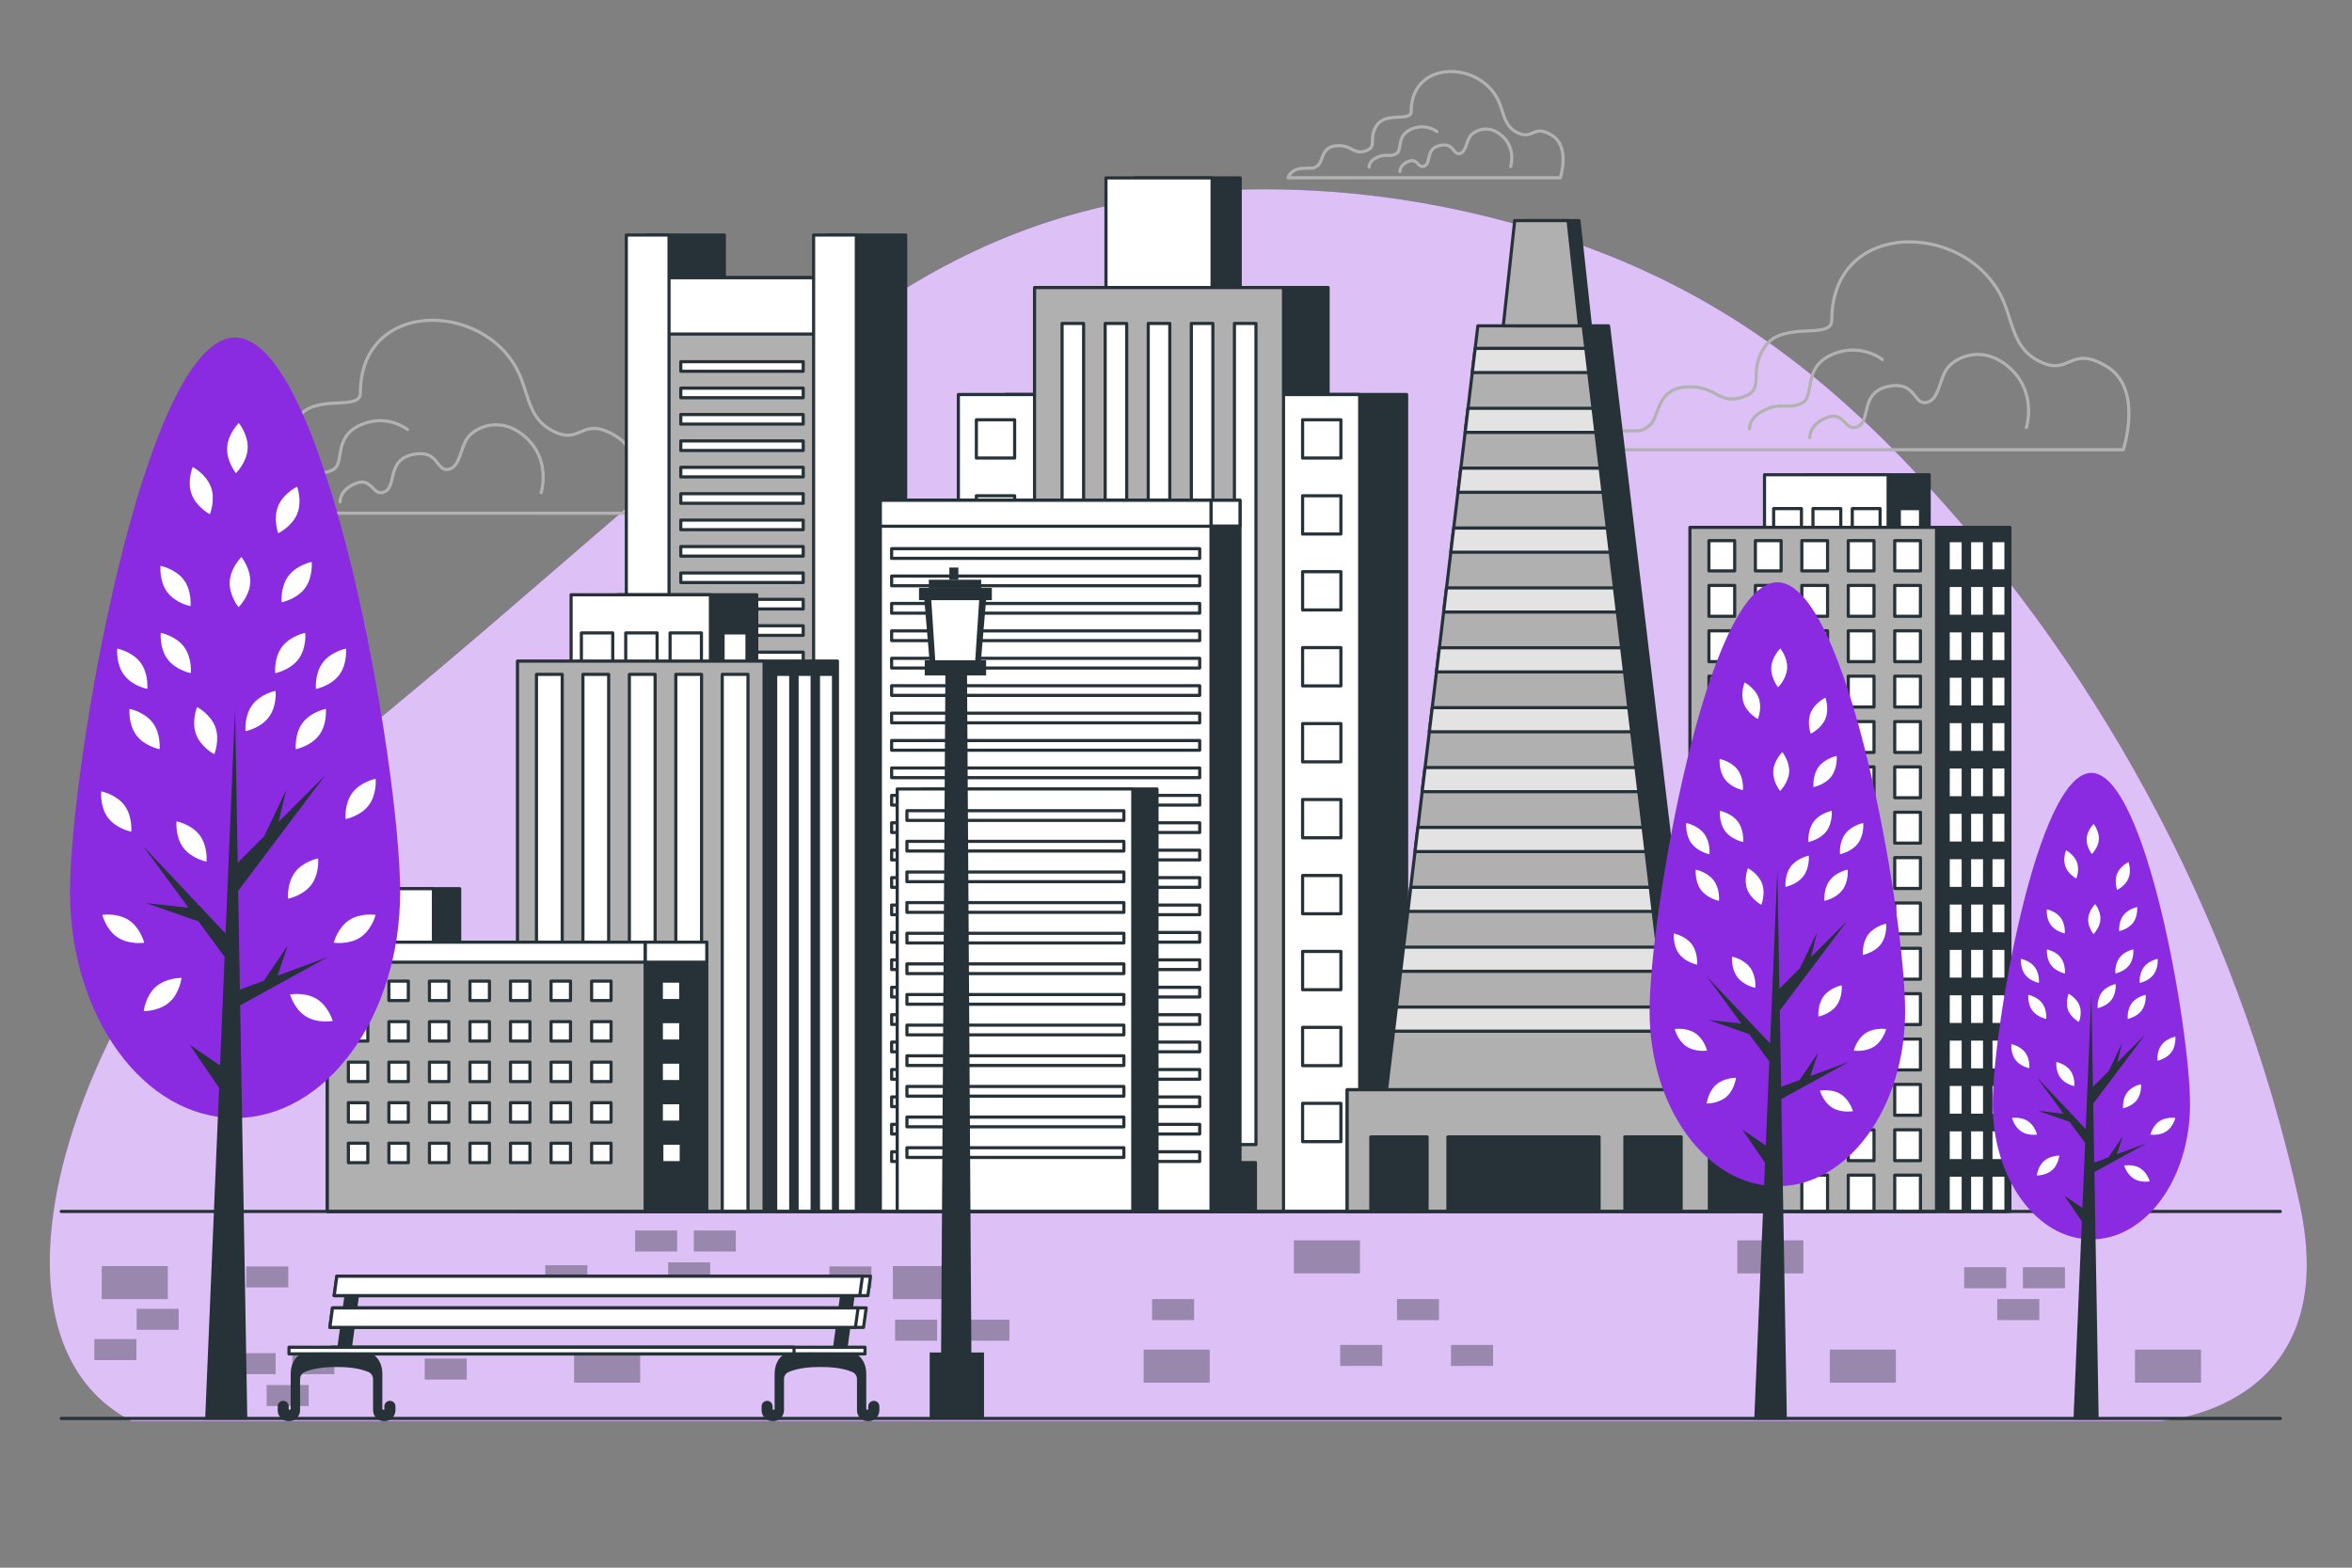 <svg xmlns="http://www.w3.org/2000/svg" viewBox="0 0 750 500"><rect x="0" y="0" width="750" height="500" fill="#808080" stroke="none"/><g id="freepik--background-simple--inject-76"><g><path d="M684.56,252.89c-20.82-38.39-46.5-73.63-76.18-104.73-32.02-33.55-64.66-56.24-106.77-70.92-28.51-9.94-58.25-15.63-88.12-16.68-55.55-1.97-101.37,11.88-147.01,46.81-48.92,37.45-94.57,79.82-142.24,119.15-4.98,4.1-9.97,8.18-14.99,12.22C26.09,305.53-14.3,424.19,41.93,453.2H688.93s58.85-3.26,44.35-69.44c-10.15-46.33-26.73-90.35-48.71-130.87Z" style="fill:#8A2BE2;"></path><path d="M684.56,252.89c-20.82-38.39-46.5-73.63-76.18-104.73-32.02-33.55-64.66-56.24-106.77-70.92-28.51-9.94-58.25-15.63-88.12-16.68-55.55-1.97-101.37,11.88-147.01,46.81-48.92,37.45-94.57,79.82-142.24,119.15-4.98,4.1-9.97,8.18-14.99,12.22C26.09,305.53-14.3,424.19,41.93,453.2H688.93s58.85-3.26,44.35-69.44c-10.15-46.33-26.73-90.35-48.71-130.87Z" style="fill:#fff; opacity:.7;"></path></g></g><g id="freepik--Clouds--inject-76"><g><path d="M167.09,123.34c-.22-.68-.45-1.37-.7-2.05-9.11-25.32-51.46-27.07-51.47,4.05,0,5.99-14.38,0-19.78,7.79-5.39,7.79,.6,12.59-6.59,14.98s-7.79-3.6-16.78-3c-8.99,.6-7.79,8.99-10.79,11.39-3,2.4-3,1.2-9.59,1.8-6.59,.6-7.79,5.39-7.79,5.39H201.24s5.99-17.98-4.79-24.57c-10.79-6.59-10.79,2.4-19.18-1.2-6.93-2.97-8.23-8.61-10.17-14.59Z" style="fill:none; stroke:#b2b2b2; stroke-linecap:round; stroke-linejoin:round;"></path><path d="M172.55,157.14s3.27-10.09-4.75-17.51c-8.01-7.42-16.33-3.27-18.7,0s-2.37,9.5-6.23,10.09c-3.86,.59-2.97-6.53-11.28-4.75-8.31,1.78-5.05,10.09-8.91,11.87-3.86,1.78-3.86-4.75-9.2-2.67-5.34,2.08-5.05,5.94-5.05,5.94" style="fill:none; stroke:#b2b2b2; stroke-linecap:round; stroke-linejoin:round;"></path><path d="M129.91,136.97s-6.61-5.29-15.2-1.32c-8.59,3.97-4.63,12.23-8.59,14.21-3.97,1.98-5.95-.33-10.91,1.98-4.96,2.31-4.63,5.62-4.63,5.62" style="fill:none; stroke:#b2b2b2; stroke-linecap:round; stroke-linejoin:round;"></path></g><g><path d="M478.71,34.49c-.12-.37-.25-.75-.38-1.13-5.01-13.94-28.34-14.91-28.34,2.23,0,3.3-7.92,0-10.89,4.29-2.97,4.29,.33,6.93-3.63,8.25-3.96,1.32-4.29-1.98-9.24-1.65-4.95,.33-4.29,4.95-5.94,6.27-1.65,1.32-1.65,.66-5.28,.99-3.63,.33-4.29,2.97-4.29,2.97h86.81s3.3-9.9-2.64-13.53c-5.94-3.63-5.94,1.32-10.56-.66-3.82-1.64-4.53-4.74-5.6-8.03Z" style="fill:none; stroke:#b2b2b2; stroke-linecap:round; stroke-linejoin:round;"></path><path d="M481.72,53.1s1.8-5.56-2.62-9.65-8.99-1.8-10.3,0c-1.31,1.8-1.31,5.23-3.43,5.56-2.13,.33-1.63-3.6-6.21-2.62-4.58,.98-2.78,5.56-4.9,6.54-2.13,.98-2.13-2.62-5.07-1.47-2.94,1.14-2.78,3.27-2.78,3.27" style="fill:none; stroke:#b2b2b2; stroke-linecap:round; stroke-linejoin:round;"></path><path d="M458.24,41.99s-3.64-2.91-8.37-.73c-4.73,2.18-2.55,6.73-4.73,7.83-2.18,1.09-3.28-.18-6.01,1.09-2.73,1.27-2.55,3.09-2.55,3.09" style="fill:none; stroke:#b2b2b2; stroke-linecap:round; stroke-linejoin:round;"></path></g><g><path d="M640.29,99.97c-.24-.73-.48-1.47-.75-2.21-9.81-27.27-55.43-29.15-55.43,4.36,0,6.46-15.49,0-21.3,8.39-5.81,8.39,.65,13.56-7.1,16.14-7.75,2.58-8.39-3.87-18.07-3.23s-8.39,9.68-11.62,12.27c-3.23,2.58-3.23,1.29-10.33,1.94-7.1,.65-8.39,5.81-8.39,5.81h169.77s6.46-19.37-5.16-26.47c-11.62-7.1-11.62,2.58-20.66-1.29-7.47-3.2-8.86-9.27-10.95-15.71Z" style="fill:none; stroke:#b2b2b2; stroke-linecap:round; stroke-linejoin:round;"></path><path d="M646.16,136.38s3.52-10.87-5.12-18.86c-8.63-7.99-17.58-3.52-20.14,0-2.56,3.52-2.56,10.23-6.71,10.87s-3.2-7.03-12.15-5.12c-8.95,1.92-5.44,10.87-9.59,12.79s-4.16-5.12-9.91-2.88c-5.75,2.24-5.44,6.39-5.44,6.39" style="fill:none; stroke:#b2b2b2; stroke-linecap:round; stroke-linejoin:round;"></path><path d="M600.24,114.66s-7.12-5.7-16.37-1.42c-9.26,4.27-4.98,13.17-9.26,15.31-4.27,2.14-6.41-.36-11.75,2.14-5.34,2.49-4.98,6.05-4.98,6.05" style="fill:none; stroke:#b2b2b2; stroke-linecap:round; stroke-linejoin:round;"></path></g></g><g id="freepik--Buildings--inject-76"><g><rect x="264.08" y="74.96" width="24.72" height="311.42" style="fill:#263238; stroke:#263238; stroke-linecap:round; stroke-linejoin:round;"></rect><rect x="206.25" y="74.96" width="24.72" height="311.42" style="fill:#263238; stroke:#263238; stroke-linecap:round; stroke-linejoin:round;"></rect><rect x="211.32" y="88.57" width="50.58" height="297.81" style="fill:#b0b0b0; stroke:#263238; stroke-linecap:round; stroke-linejoin:round;"></rect><rect x="211.32" y="88.57" width="50.58" height="17.97" style="fill:#fff; stroke:#263238; stroke-linecap:round; stroke-linejoin:round;"></rect><rect x="199.72" y="74.96" width="13.62" height="311.42" style="fill:#fff; stroke:#263238; stroke-linecap:round; stroke-linejoin:round;"></rect><rect x="259.44" y="74.96" width="13.62" height="311.42" style="fill:#fff; stroke:#263238; stroke-linecap:round; stroke-linejoin:round;"></rect><rect x="217.09" y="115.36" width="39.04" height="3.06" style="fill:#fff; stroke:#263238; stroke-linecap:round; stroke-linejoin:round;"></rect><rect x="217.09" y="123.79" width="39.04" height="3.06" style="fill:#fff; stroke:#263238; stroke-linecap:round; stroke-linejoin:round;"></rect><rect x="217.09" y="132.21" width="39.04" height="3.06" style="fill:#fff; stroke:#263238; stroke-linecap:round; stroke-linejoin:round;"></rect><rect x="217.09" y="140.63" width="39.04" height="3.06" style="fill:#fff; stroke:#263238; stroke-linecap:round; stroke-linejoin:round;"></rect><rect x="217.09" y="149.05" width="39.04" height="3.06" style="fill:#fff; stroke:#263238; stroke-linecap:round; stroke-linejoin:round;"></rect><rect x="217.09" y="157.47" width="39.04" height="3.06" style="fill:#fff; stroke:#263238; stroke-linecap:round; stroke-linejoin:round;"></rect><rect x="217.09" y="165.89" width="39.04" height="3.06" style="fill:#fff; stroke:#263238; stroke-linecap:round; stroke-linejoin:round;"></rect><rect x="217.09" y="174.31" width="39.04" height="3.06" style="fill:#fff; stroke:#263238; stroke-linecap:round; stroke-linejoin:round;"></rect><rect x="217.09" y="182.73" width="39.04" height="3.06" style="fill:#fff; stroke:#263238; stroke-linecap:round; stroke-linejoin:round;"></rect><rect x="217.09" y="191.16" width="39.04" height="3.06" style="fill:#fff; stroke:#263238; stroke-linecap:round; stroke-linejoin:round;"></rect><rect x="217.09" y="199.58" width="39.04" height="3.06" style="fill:#fff; stroke:#263238; stroke-linecap:round; stroke-linejoin:round;"></rect><rect x="217.09" y="208" width="39.04" height="3.06" style="fill:#fff; stroke:#263238; stroke-linecap:round; stroke-linejoin:round;"></rect><rect x="217.09" y="216.42" width="39.04" height="3.06" style="fill:#fff; stroke:#263238; stroke-linecap:round; stroke-linejoin:round;"></rect><rect x="217.09" y="224.84" width="39.04" height="3.06" style="fill:#fff; stroke:#263238; stroke-linecap:round; stroke-linejoin:round;"></rect><rect x="217.09" y="233.26" width="39.04" height="3.06" style="fill:#fff; stroke:#263238; stroke-linecap:round; stroke-linejoin:round;"></rect><rect x="217.09" y="241.68" width="39.04" height="3.06" style="fill:#fff; stroke:#263238; stroke-linecap:round; stroke-linejoin:round;"></rect><rect x="217.09" y="250.11" width="39.04" height="3.06" style="fill:#fff; stroke:#263238; stroke-linecap:round; stroke-linejoin:round;"></rect><rect x="217.09" y="258.53" width="39.04" height="3.06" style="fill:#fff; stroke:#263238; stroke-linecap:round; stroke-linejoin:round;"></rect><rect x="217.09" y="266.95" width="39.04" height="3.06" style="fill:#fff; stroke:#263238; stroke-linecap:round; stroke-linejoin:round;"></rect><rect x="217.09" y="275.37" width="39.04" height="3.06" style="fill:#fff; stroke:#263238; stroke-linecap:round; stroke-linejoin:round;"></rect><rect x="217.09" y="283.79" width="39.04" height="3.06" style="fill:#fff; stroke:#263238; stroke-linecap:round; stroke-linejoin:round;"></rect><rect x="217.09" y="292.21" width="39.04" height="3.06" style="fill:#fff; stroke:#263238; stroke-linecap:round; stroke-linejoin:round;"></rect><rect x="217.09" y="300.63" width="39.04" height="3.06" style="fill:#fff; stroke:#263238; stroke-linecap:round; stroke-linejoin:round;"></rect><rect x="217.09" y="309.06" width="39.04" height="3.06" style="fill:#fff; stroke:#263238; stroke-linecap:round; stroke-linejoin:round;"></rect><rect x="217.09" y="317.48" width="39.04" height="3.06" style="fill:#fff; stroke:#263238; stroke-linecap:round; stroke-linejoin:round;"></rect><rect x="217.09" y="325.9" width="39.04" height="3.06" style="fill:#fff; stroke:#263238; stroke-linecap:round; stroke-linejoin:round;"></rect><rect x="217.09" y="334.32" width="39.04" height="3.06" style="fill:#fff; stroke:#263238; stroke-linecap:round; stroke-linejoin:round;"></rect><rect x="217.09" y="342.74" width="39.04" height="3.06" style="fill:#fff; stroke:#263238; stroke-linecap:round; stroke-linejoin:round;"></rect><rect x="217.09" y="351.16" width="39.04" height="3.06" style="fill:#fff; stroke:#263238; stroke-linecap:round; stroke-linejoin:round;"></rect><rect x="217.09" y="359.58" width="39.04" height="3.06" style="fill:#fff; stroke:#263238; stroke-linecap:round; stroke-linejoin:round;"></rect><rect x="217.09" y="368" width="39.04" height="3.06" style="fill:#fff; stroke:#263238; stroke-linecap:round; stroke-linejoin:round;"></rect></g><g><rect x="361.65" y="56.73" width="33.83" height="329.64" style="fill:#263238; stroke:#263238; stroke-linecap:round; stroke-linejoin:round;"></rect><rect x="344.11" y="91.71" width="79.39" height="294.66" style="fill:#263238; stroke:#263238; stroke-linecap:round; stroke-linejoin:round;"></rect><rect x="320.57" y="125.83" width="127.97" height="260.54" style="fill:#263238; stroke:#263238; stroke-linecap:round; stroke-linejoin:round;"></rect><rect x="305.6" y="125.83" width="127.97" height="260.54" style="fill:#fff; stroke:#263238; stroke-linecap:round; stroke-linejoin:round;"></rect><rect x="352.67" y="56.73" width="33.83" height="329.64" style="fill:#fff; stroke:#263238; stroke-linecap:round; stroke-linejoin:round;"></rect><rect x="329.89" y="91.71" width="79.39" height="294.66" style="fill:#b0b0b0; stroke:#263238; stroke-linecap:round; stroke-linejoin:round;"></rect><g><rect x="338.67" y="103.16" width="6.87" height="261.89" style="fill:#fff; stroke:#263238; stroke-linecap:round; stroke-linejoin:round;"></rect><rect x="352.41" y="103.16" width="6.87" height="261.89" style="fill:#fff; stroke:#263238; stroke-linecap:round; stroke-linejoin:round;"></rect><rect x="366.15" y="103.16" width="6.87" height="261.89" style="fill:#fff; stroke:#263238; stroke-linecap:round; stroke-linejoin:round;"></rect><rect x="379.89" y="103.16" width="6.87" height="261.89" style="fill:#fff; stroke:#263238; stroke-linecap:round; stroke-linejoin:round;"></rect><rect x="393.63" y="103.16" width="6.87" height="261.89" style="fill:#fff; stroke:#263238; stroke-linecap:round; stroke-linejoin:round;"></rect></g><g><rect x="415.37" y="133.88" width="12.21" height="12.21" style="fill:#fff; stroke:#263238; stroke-linecap:round; stroke-linejoin:round;"></rect><rect x="415.37" y="158.11" width="12.21" height="12.21" style="fill:#fff; stroke:#263238; stroke-linecap:round; stroke-linejoin:round;"></rect><rect x="415.37" y="182.33" width="12.21" height="12.21" style="fill:#fff; stroke:#263238; stroke-linecap:round; stroke-linejoin:round;"></rect><rect x="415.37" y="206.55" width="12.21" height="12.21" style="fill:#fff; stroke:#263238; stroke-linecap:round; stroke-linejoin:round;"></rect><rect x="415.37" y="230.78" width="12.21" height="12.21" style="fill:#fff; stroke:#263238; stroke-linecap:round; stroke-linejoin:round;"></rect><rect x="415.37" y="255" width="12.21" height="12.21" style="fill:#fff; stroke:#263238; stroke-linecap:round; stroke-linejoin:round;"></rect><rect x="415.37" y="279.23" width="12.21" height="12.21" style="fill:#fff; stroke:#263238; stroke-linecap:round; stroke-linejoin:round;"></rect><rect x="415.37" y="303.45" width="12.21" height="12.21" style="fill:#fff; stroke:#263238; stroke-linecap:round; stroke-linejoin:round;"></rect><rect x="415.37" y="327.67" width="12.21" height="12.21" style="fill:#fff; stroke:#263238; stroke-linecap:round; stroke-linejoin:round;"></rect><rect x="415.37" y="351.9" width="12.21" height="12.21" style="fill:#fff; stroke:#263238; stroke-linecap:round; stroke-linejoin:round;"></rect></g><g><rect x="311.34" y="133.88" width="12.21" height="12.21" style="fill:#fff; stroke:#263238; stroke-linecap:round; stroke-linejoin:round;"></rect><rect x="311.34" y="158.11" width="12.21" height="12.21" style="fill:#fff; stroke:#263238; stroke-linecap:round; stroke-linejoin:round;"></rect><rect x="311.34" y="182.33" width="12.21" height="12.21" style="fill:#fff; stroke:#263238; stroke-linecap:round; stroke-linejoin:round;"></rect><rect x="311.34" y="206.55" width="12.21" height="12.21" style="fill:#fff; stroke:#263238; stroke-linecap:round; stroke-linejoin:round;"></rect><rect x="311.34" y="230.78" width="12.21" height="12.21" style="fill:#fff; stroke:#263238; stroke-linecap:round; stroke-linejoin:round;"></rect><rect x="311.34" y="255" width="12.21" height="12.21" style="fill:#fff; stroke:#263238; stroke-linecap:round; stroke-linejoin:round;"></rect><rect x="311.34" y="279.23" width="12.21" height="12.21" style="fill:#fff; stroke:#263238; stroke-linecap:round; stroke-linejoin:round;"></rect><rect x="311.34" y="303.45" width="12.21" height="12.21" style="fill:#fff; stroke:#263238; stroke-linecap:round; stroke-linejoin:round;"></rect><rect x="311.34" y="327.67" width="12.21" height="12.21" style="fill:#fff; stroke:#263238; stroke-linecap:round; stroke-linejoin:round;"></rect><rect x="311.34" y="351.9" width="12.21" height="12.21" style="fill:#fff; stroke:#263238; stroke-linecap:round; stroke-linejoin:round;"></rect></g><rect x="337.75" y="370.8" width="62.58" height="15.58" style="fill:#263238; stroke:#263238; stroke-linecap:round; stroke-linejoin:round;"></rect></g><g><rect x="188.4" y="210.85" width="78.64" height="175.52" style="fill:#263238; stroke:#263238; stroke-linecap:round; stroke-linejoin:round;"></rect><g><rect x="196.87" y="189.7" width="44.43" height="38.79" style="fill:#263238; stroke:#263238; stroke-linecap:round; stroke-linejoin:round;"></rect><rect x="182.11" y="189.7" width="44.43" height="38.79" style="fill:#fff; stroke:#263238; stroke-linecap:round; stroke-linejoin:round;"></rect><rect x="185.39" y="201.86" width="10" height="11.38" style="fill:#fff; stroke:#263238; stroke-linecap:round; stroke-linejoin:round;"></rect><rect x="199.53" y="201.86" width="10" height="11.38" style="fill:#fff; stroke:#263238; stroke-linecap:round; stroke-linejoin:round;"></rect><rect x="213.67" y="201.86" width="10" height="11.38" style="fill:#fff; stroke:#263238; stroke-linecap:round; stroke-linejoin:round;"></rect><rect x="230.57" y="201.86" width="7.63" height="11.38" style="fill:#fff; stroke:#263238; stroke-linecap:round; stroke-linejoin:round;"></rect></g><rect x="165.01" y="210.85" width="78.64" height="175.52" style="fill:#b0b0b0; stroke:#263238; stroke-linecap:round; stroke-linejoin:round;"></rect><rect x="171.07" y="215.09" width="8.21" height="171.29" style="fill:#fff; stroke:#263238; stroke-linecap:round; stroke-linejoin:round;"></rect><rect x="230.31" y="215.09" width="8.21" height="171.29" style="fill:#fff; stroke:#263238; stroke-linecap:round; stroke-linejoin:round;"></rect><rect x="247.35" y="215.09" width="4.8" height="171.29" style="fill:#fff; stroke:#263238; stroke-linecap:round; stroke-linejoin:round;"></rect><rect x="254.17" y="215.09" width="4.8" height="171.29" style="fill:#fff; stroke:#263238; stroke-linecap:round; stroke-linejoin:round;"></rect><rect x="260.99" y="215.09" width="4.8" height="171.29" style="fill:#fff; stroke:#263238; stroke-linecap:round; stroke-linejoin:round;"></rect><rect x="185.88" y="215.09" width="8.21" height="171.29" style="fill:#fff; stroke:#263238; stroke-linecap:round; stroke-linejoin:round;"></rect><rect x="200.69" y="215.09" width="8.21" height="171.29" style="fill:#fff; stroke:#263238; stroke-linecap:round; stroke-linejoin:round;"></rect><rect x="215.5" y="215.09" width="8.21" height="171.29" style="fill:#fff; stroke:#263238; stroke-linecap:round; stroke-linejoin:round;"></rect></g><g><rect x="562.27" y="168.2" width="78.64" height="218.18" style="fill:#263238; stroke:#263238; stroke-linecap:round; stroke-linejoin:round;"></rect><g><rect x="575.75" y="151.42" width="39.42" height="34.41" style="fill:#263238; stroke:#263238; stroke-linecap:round; stroke-linejoin:round;"></rect><rect x="562.66" y="151.42" width="39.42" height="34.41" style="fill:#fff; stroke:#263238; stroke-linecap:round; stroke-linejoin:round;"></rect><rect x="565.57" y="162.21" width="8.87" height="10.1" style="fill:#fff; stroke:#263238; stroke-linecap:round; stroke-linejoin:round;"></rect><rect x="578.11" y="162.21" width="8.87" height="10.1" style="fill:#fff; stroke:#263238; stroke-linecap:round; stroke-linejoin:round;"></rect><rect x="590.65" y="162.21" width="8.87" height="10.1" style="fill:#fff; stroke:#263238; stroke-linecap:round; stroke-linejoin:round;"></rect><rect x="605.65" y="162.21" width="6.77" height="10.1" style="fill:#fff; stroke:#263238; stroke-linecap:round; stroke-linejoin:round;"></rect></g><rect x="538.88" y="168.2" width="78.64" height="218.18" style="fill:#b0b0b0; stroke:#263238; stroke-linecap:round; stroke-linejoin:round;"></rect><g><rect x="621.23" y="302.46" width="4.8" height="9.84" style="fill:#fff; stroke:#263238; stroke-linecap:round; stroke-linejoin:round;"></rect><rect x="574.56" y="201.19" width="8.21" height="9.84" style="fill:#fff; stroke:#263238; stroke-linecap:round; stroke-linejoin:round;"></rect><rect x="589.37" y="201.19" width="8.21" height="9.84" style="fill:#fff; stroke:#263238; stroke-linecap:round; stroke-linejoin:round;"></rect><rect x="559.75" y="201.19" width="8.21" height="9.84" style="fill:#fff; stroke:#263238; stroke-linecap:round; stroke-linejoin:round;"></rect><rect x="559.75" y="244.59" width="8.21" height="9.84" style="fill:#fff; stroke:#263238; stroke-linecap:round; stroke-linejoin:round;"></rect><rect x="559.75" y="230.13" width="8.21" height="9.84" style="fill:#fff; stroke:#263238; stroke-linecap:round; stroke-linejoin:round;"></rect><rect x="559.75" y="215.66" width="8.21" height="9.84" style="fill:#fff; stroke:#263238; stroke-linecap:round; stroke-linejoin:round;"></rect><rect x="621.23" y="259.06" width="4.8" height="9.84" style="fill:#fff; stroke:#263238; stroke-linecap:round; stroke-linejoin:round;"></rect><rect x="621.23" y="244.59" width="4.8" height="9.84" style="fill:#fff; stroke:#263238; stroke-linecap:round; stroke-linejoin:round;"></rect><rect x="621.23" y="273.53" width="4.8" height="9.84" style="fill:#fff; stroke:#263238; stroke-linecap:round; stroke-linejoin:round;"></rect><rect x="621.23" y="201.19" width="4.8" height="9.84" style="fill:#fff; stroke:#263238; stroke-linecap:round; stroke-linejoin:round;"></rect><rect x="621.23" y="288" width="4.8" height="9.84" style="fill:#fff; stroke:#263238; stroke-linecap:round; stroke-linejoin:round;"></rect><rect x="621.23" y="215.66" width="4.8" height="9.84" style="fill:#fff; stroke:#263238; stroke-linecap:round; stroke-linejoin:round;"></rect><rect x="621.23" y="230.13" width="4.8" height="9.84" style="fill:#fff; stroke:#263238; stroke-linecap:round; stroke-linejoin:round;"></rect><rect x="604.18" y="201.19" width="8.21" height="9.84" style="fill:#fff; stroke:#263238; stroke-linecap:round; stroke-linejoin:round;"></rect><rect x="604.18" y="345.87" width="8.21" height="9.84" style="fill:#fff; stroke:#263238; stroke-linecap:round; stroke-linejoin:round;"></rect><rect x="589.37" y="345.87" width="8.21" height="9.84" style="fill:#fff; stroke:#263238; stroke-linecap:round; stroke-linejoin:round;"></rect><rect x="574.56" y="345.87" width="8.21" height="9.84" style="fill:#fff; stroke:#263238; stroke-linecap:round; stroke-linejoin:round;"></rect><rect x="621.23" y="345.87" width="4.8" height="9.84" style="fill:#fff; stroke:#263238; stroke-linecap:round; stroke-linejoin:round;"></rect><rect x="628.04" y="345.87" width="4.8" height="9.84" style="fill:#fff; stroke:#263238; stroke-linecap:round; stroke-linejoin:round;"></rect><rect x="628.04" y="316.93" width="4.8" height="9.84" style="fill:#fff; stroke:#263238; stroke-linecap:round; stroke-linejoin:round;"></rect><rect x="628.04" y="331.4" width="4.8" height="9.84" style="fill:#fff; stroke:#263238; stroke-linecap:round; stroke-linejoin:round;"></rect><rect x="559.75" y="331.4" width="8.21" height="9.84" style="fill:#fff; stroke:#263238; stroke-linecap:round; stroke-linejoin:round;"></rect><rect x="559.75" y="288" width="8.21" height="9.84" style="fill:#fff; stroke:#263238; stroke-linecap:round; stroke-linejoin:round;"></rect><rect x="559.75" y="345.87" width="8.21" height="9.84" style="fill:#fff; stroke:#263238; stroke-linecap:round; stroke-linejoin:round;"></rect><rect x="559.75" y="273.53" width="8.21" height="9.84" style="fill:#fff; stroke:#263238; stroke-linecap:round; stroke-linejoin:round;"></rect><rect x="559.75" y="302.46" width="8.21" height="9.84" style="fill:#fff; stroke:#263238; stroke-linecap:round; stroke-linejoin:round;"></rect><rect x="559.75" y="316.93" width="8.21" height="9.84" style="fill:#fff; stroke:#263238; stroke-linecap:round; stroke-linejoin:round;"></rect><rect x="559.75" y="259.06" width="8.21" height="9.84" style="fill:#fff; stroke:#263238; stroke-linecap:round; stroke-linejoin:round;"></rect><rect x="604.18" y="230.13" width="8.21" height="9.84" style="fill:#fff; stroke:#263238; stroke-linecap:round; stroke-linejoin:round;"></rect><rect x="604.18" y="316.93" width="8.21" height="9.84" style="fill:#fff; stroke:#263238; stroke-linecap:round; stroke-linejoin:round;"></rect><rect x="604.18" y="302.46" width="8.21" height="9.84" style="fill:#fff; stroke:#263238; stroke-linecap:round; stroke-linejoin:round;"></rect><rect x="589.37" y="316.93" width="8.21" height="9.84" style="fill:#fff; stroke:#263238; stroke-linecap:round; stroke-linejoin:round;"></rect><rect x="589.37" y="302.46" width="8.21" height="9.84" style="fill:#fff; stroke:#263238; stroke-linecap:round; stroke-linejoin:round;"></rect><rect x="604.18" y="244.59" width="8.21" height="9.84" style="fill:#fff; stroke:#263238; stroke-linecap:round; stroke-linejoin:round;"></rect><rect x="604.18" y="273.53" width="8.21" height="9.84" style="fill:#fff; stroke:#263238; stroke-linecap:round; stroke-linejoin:round;"></rect><rect x="604.18" y="288" width="8.21" height="9.84" style="fill:#fff; stroke:#263238; stroke-linecap:round; stroke-linejoin:round;"></rect><rect x="604.18" y="259.06" width="8.21" height="9.84" style="fill:#fff; stroke:#263238; stroke-linecap:round; stroke-linejoin:round;"></rect><rect x="589.37" y="244.59" width="8.21" height="9.84" style="fill:#fff; stroke:#263238; stroke-linecap:round; stroke-linejoin:round;"></rect><rect x="634.86" y="172.43" width="4.8" height="9.66" style="fill:#fff; stroke:#263238; stroke-linecap:round; stroke-linejoin:round;"></rect><rect x="589.37" y="230.13" width="8.21" height="9.84" style="fill:#fff; stroke:#263238; stroke-linecap:round; stroke-linejoin:round;"></rect><rect x="589.37" y="273.53" width="8.21" height="9.84" style="fill:#fff; stroke:#263238; stroke-linecap:round; stroke-linejoin:round;"></rect><rect x="589.37" y="259.06" width="8.21" height="9.84" style="fill:#fff; stroke:#263238; stroke-linecap:round; stroke-linejoin:round;"></rect><rect x="589.37" y="288" width="8.21" height="9.84" style="fill:#fff; stroke:#263238; stroke-linecap:round; stroke-linejoin:round;"></rect><rect x="574.56" y="302.46" width="8.21" height="9.84" style="fill:#fff; stroke:#263238; stroke-linecap:round; stroke-linejoin:round;"></rect><rect x="574.56" y="316.93" width="8.21" height="9.84" style="fill:#fff; stroke:#263238; stroke-linecap:round; stroke-linejoin:round;"></rect><rect x="574.56" y="331.4" width="8.21" height="9.84" style="fill:#fff; stroke:#263238; stroke-linecap:round; stroke-linejoin:round;"></rect><rect x="604.18" y="215.66" width="8.21" height="9.84" style="fill:#fff; stroke:#263238; stroke-linecap:round; stroke-linejoin:round;"></rect><rect x="589.37" y="331.4" width="8.21" height="9.84" style="fill:#fff; stroke:#263238; stroke-linecap:round; stroke-linejoin:round;"></rect><rect x="574.56" y="288" width="8.21" height="9.84" style="fill:#fff; stroke:#263238; stroke-linecap:round; stroke-linejoin:round;"></rect><rect x="621.23" y="331.4" width="4.8" height="9.84" style="fill:#fff; stroke:#263238; stroke-linecap:round; stroke-linejoin:round;"></rect><rect x="604.18" y="331.4" width="8.21" height="9.84" style="fill:#fff; stroke:#263238; stroke-linecap:round; stroke-linejoin:round;"></rect><rect x="621.23" y="316.93" width="4.8" height="9.84" style="fill:#fff; stroke:#263238; stroke-linecap:round; stroke-linejoin:round;"></rect><rect x="574.56" y="230.13" width="8.21" height="9.84" style="fill:#fff; stroke:#263238; stroke-linecap:round; stroke-linejoin:round;"></rect><rect x="574.56" y="215.66" width="8.21" height="9.84" style="fill:#fff; stroke:#263238; stroke-linecap:round; stroke-linejoin:round;"></rect><rect x="589.37" y="215.66" width="8.21" height="9.84" style="fill:#fff; stroke:#263238; stroke-linecap:round; stroke-linejoin:round;"></rect><rect x="574.56" y="259.06" width="8.21" height="9.84" style="fill:#fff; stroke:#263238; stroke-linecap:round; stroke-linejoin:round;"></rect><rect x="574.56" y="273.53" width="8.21" height="9.84" style="fill:#fff; stroke:#263238; stroke-linecap:round; stroke-linejoin:round;"></rect><rect x="574.56" y="244.59" width="8.21" height="9.84" style="fill:#fff; stroke:#263238; stroke-linecap:round; stroke-linejoin:round;"></rect><rect x="628.04" y="302.46" width="4.8" height="9.84" style="fill:#fff; stroke:#263238; stroke-linecap:round; stroke-linejoin:round;"></rect><rect x="621.23" y="360.34" width="4.8" height="9.84" style="fill:#fff; stroke:#263238; stroke-linecap:round; stroke-linejoin:round;"></rect><rect x="634.86" y="244.59" width="4.8" height="9.84" style="fill:#fff; stroke:#263238; stroke-linecap:round; stroke-linejoin:round;"></rect><rect x="634.86" y="259.06" width="4.8" height="9.84" style="fill:#fff; stroke:#263238; stroke-linecap:round; stroke-linejoin:round;"></rect><rect x="634.86" y="186.72" width="4.8" height="9.84" style="fill:#fff; stroke:#263238; stroke-linecap:round; stroke-linejoin:round;"></rect><rect x="628.04" y="172.43" width="4.8" height="9.66" style="fill:#fff; stroke:#263238; stroke-linecap:round; stroke-linejoin:round;"></rect><rect x="634.86" y="215.66" width="4.8" height="9.84" style="fill:#fff; stroke:#263238; stroke-linecap:round; stroke-linejoin:round;"></rect><rect x="628.04" y="288" width="4.8" height="9.84" style="fill:#fff; stroke:#263238; stroke-linecap:round; stroke-linejoin:round;"></rect><rect x="634.86" y="273.53" width="4.8" height="9.84" style="fill:#fff; stroke:#263238; stroke-linecap:round; stroke-linejoin:round;"></rect><rect x="634.86" y="360.34" width="4.8" height="9.84" style="fill:#fff; stroke:#263238; stroke-linecap:round; stroke-linejoin:round;"></rect><rect x="628.04" y="360.34" width="4.8" height="9.84" style="fill:#fff; stroke:#263238; stroke-linecap:round; stroke-linejoin:round;"></rect><rect x="634.86" y="345.87" width="4.8" height="9.84" style="fill:#fff; stroke:#263238; stroke-linecap:round; stroke-linejoin:round;"></rect><rect x="634.86" y="288" width="4.8" height="9.84" style="fill:#fff; stroke:#263238; stroke-linecap:round; stroke-linejoin:round;"></rect><rect x="634.86" y="331.4" width="4.8" height="9.84" style="fill:#fff; stroke:#263238; stroke-linecap:round; stroke-linejoin:round;"></rect><rect x="634.86" y="302.46" width="4.8" height="9.84" style="fill:#fff; stroke:#263238; stroke-linecap:round; stroke-linejoin:round;"></rect><rect x="634.86" y="316.93" width="4.8" height="9.84" style="fill:#fff; stroke:#263238; stroke-linecap:round; stroke-linejoin:round;"></rect><rect x="634.86" y="230.13" width="4.8" height="9.84" style="fill:#fff; stroke:#263238; stroke-linecap:round; stroke-linejoin:round;"></rect><rect x="559.75" y="374.8" width="8.21" height="11.57" style="fill:#fff; stroke:#263238; stroke-linecap:round; stroke-linejoin:round;"></rect><rect x="604.18" y="374.8" width="8.21" height="11.57" style="fill:#fff; stroke:#263238; stroke-linecap:round; stroke-linejoin:round;"></rect><rect x="574.56" y="374.8" width="8.21" height="11.57" style="fill:#fff; stroke:#263238; stroke-linecap:round; stroke-linejoin:round;"></rect><rect x="589.37" y="374.8" width="8.21" height="11.57" style="fill:#fff; stroke:#263238; stroke-linecap:round; stroke-linejoin:round;"></rect><rect x="634.86" y="374.8" width="4.8" height="11.57" style="fill:#fff; stroke:#263238; stroke-linecap:round; stroke-linejoin:round;"></rect><rect x="621.23" y="374.8" width="4.8" height="11.57" style="fill:#fff; stroke:#263238; stroke-linecap:round; stroke-linejoin:round;"></rect><rect x="628.04" y="374.8" width="4.8" height="11.57" style="fill:#fff; stroke:#263238; stroke-linecap:round; stroke-linejoin:round;"></rect><rect x="559.75" y="172.43" width="8.21" height="9.66" style="fill:#fff; stroke:#263238; stroke-linecap:round; stroke-linejoin:round;"></rect><rect x="589.37" y="172.43" width="8.21" height="9.66" style="fill:#fff; stroke:#263238; stroke-linecap:round; stroke-linejoin:round;"></rect><rect x="604.18" y="172.43" width="8.21" height="9.66" style="fill:#fff; stroke:#263238; stroke-linecap:round; stroke-linejoin:round;"></rect><rect x="574.56" y="172.43" width="8.21" height="9.66" style="fill:#fff; stroke:#263238; stroke-linecap:round; stroke-linejoin:round;"></rect><rect x="621.23" y="172.43" width="4.8" height="9.66" style="fill:#fff; stroke:#263238; stroke-linecap:round; stroke-linejoin:round;"></rect><rect x="544.94" y="374.8" width="8.21" height="11.57" style="fill:#fff; stroke:#263238; stroke-linecap:round; stroke-linejoin:round;"></rect><rect x="544.94" y="172.43" width="8.21" height="9.66" style="fill:#fff; stroke:#263238; stroke-linecap:round; stroke-linejoin:round;"></rect><rect x="634.86" y="201.19" width="4.8" height="9.84" style="fill:#fff; stroke:#263238; stroke-linecap:round; stroke-linejoin:round;"></rect><rect x="604.18" y="186.72" width="8.21" height="9.84" style="fill:#fff; stroke:#263238; stroke-linecap:round; stroke-linejoin:round;"></rect><rect x="621.23" y="186.72" width="4.8" height="9.84" style="fill:#fff; stroke:#263238; stroke-linecap:round; stroke-linejoin:round;"></rect><rect x="589.37" y="186.72" width="8.21" height="9.84" style="fill:#fff; stroke:#263238; stroke-linecap:round; stroke-linejoin:round;"></rect><rect x="628.04" y="186.72" width="4.8" height="9.84" style="fill:#fff; stroke:#263238; stroke-linecap:round; stroke-linejoin:round;"></rect><rect x="544.94" y="186.72" width="8.21" height="9.84" style="fill:#fff; stroke:#263238; stroke-linecap:round; stroke-linejoin:round;"></rect><rect x="559.75" y="186.72" width="8.21" height="9.84" style="fill:#fff; stroke:#263238; stroke-linecap:round; stroke-linejoin:round;"></rect><rect x="574.56" y="186.72" width="8.21" height="9.84" style="fill:#fff; stroke:#263238; stroke-linecap:round; stroke-linejoin:round;"></rect><rect x="628.04" y="215.66" width="4.8" height="9.84" style="fill:#fff; stroke:#263238; stroke-linecap:round; stroke-linejoin:round;"></rect><rect x="604.18" y="360.34" width="8.21" height="9.84" style="fill:#fff; stroke:#263238; stroke-linecap:round; stroke-linejoin:round;"></rect><rect x="628.04" y="244.59" width="4.8" height="9.84" style="fill:#fff; stroke:#263238; stroke-linecap:round; stroke-linejoin:round;"></rect><rect x="628.04" y="273.53" width="4.8" height="9.84" style="fill:#fff; stroke:#263238; stroke-linecap:round; stroke-linejoin:round;"></rect><rect x="628.04" y="230.13" width="4.8" height="9.84" style="fill:#fff; stroke:#263238; stroke-linecap:round; stroke-linejoin:round;"></rect><rect x="628.04" y="201.19" width="4.8" height="9.84" style="fill:#fff; stroke:#263238; stroke-linecap:round; stroke-linejoin:round;"></rect><rect x="544.94" y="201.19" width="8.21" height="9.84" style="fill:#fff; stroke:#263238; stroke-linecap:round; stroke-linejoin:round;"></rect><rect x="628.04" y="259.06" width="4.8" height="9.84" style="fill:#fff; stroke:#263238; stroke-linecap:round; stroke-linejoin:round;"></rect><rect x="544.94" y="345.87" width="8.21" height="9.84" style="fill:#fff; stroke:#263238; stroke-linecap:round; stroke-linejoin:round;"></rect><rect x="544.94" y="316.93" width="8.21" height="9.84" style="fill:#fff; stroke:#263238; stroke-linecap:round; stroke-linejoin:round;"></rect><rect x="544.94" y="331.4" width="8.21" height="9.84" style="fill:#fff; stroke:#263238; stroke-linecap:round; stroke-linejoin:round;"></rect><rect x="544.94" y="215.66" width="8.21" height="9.84" style="fill:#fff; stroke:#263238; stroke-linecap:round; stroke-linejoin:round;"></rect><rect x="589.37" y="360.34" width="8.21" height="9.84" style="fill:#fff; stroke:#263238; stroke-linecap:round; stroke-linejoin:round;"></rect><rect x="559.75" y="360.34" width="8.21" height="9.84" style="fill:#fff; stroke:#263238; stroke-linecap:round; stroke-linejoin:round;"></rect><rect x="574.56" y="360.34" width="8.21" height="9.84" style="fill:#fff; stroke:#263238; stroke-linecap:round; stroke-linejoin:round;"></rect><rect x="544.94" y="360.34" width="8.21" height="9.84" style="fill:#fff; stroke:#263238; stroke-linecap:round; stroke-linejoin:round;"></rect><rect x="544.94" y="259.06" width="8.21" height="9.84" style="fill:#fff; stroke:#263238; stroke-linecap:round; stroke-linejoin:round;"></rect><rect x="544.94" y="244.59" width="8.21" height="9.84" style="fill:#fff; stroke:#263238; stroke-linecap:round; stroke-linejoin:round;"></rect><rect x="544.94" y="230.13" width="8.21" height="9.84" style="fill:#fff; stroke:#263238; stroke-linecap:round; stroke-linejoin:round;"></rect><rect x="544.94" y="288" width="8.21" height="9.84" style="fill:#fff; stroke:#263238; stroke-linecap:round; stroke-linejoin:round;"></rect><rect x="544.94" y="302.46" width="8.21" height="9.84" style="fill:#fff; stroke:#263238; stroke-linecap:round; stroke-linejoin:round;"></rect><rect x="544.94" y="273.53" width="8.21" height="9.84" style="fill:#fff; stroke:#263238; stroke-linecap:round; stroke-linejoin:round;"></rect></g></g><g><rect x="289.97" y="159.56" width="105.44" height="226.82" style="fill:#263238; stroke:#263238; stroke-linecap:round; stroke-linejoin:round;"></rect><rect x="289.97" y="159.56" width="105.44" height="8.23" style="fill:#fff; stroke:#263238; stroke-linecap:round; stroke-linejoin:round;"></rect><rect x="280.72" y="159.56" width="105.44" height="226.82" style="fill:#fff; stroke:#263238; stroke-linecap:round; stroke-linejoin:round;"></rect><rect x="280.72" y="159.56" width="105.44" height="8.28" style="fill:#fff; stroke:#263238; stroke-linecap:round; stroke-linejoin:round;"></rect><rect x="284.32" y="174.99" width="98.24" height="3.09" style="fill:#fff; stroke:#263238; stroke-linecap:round; stroke-linejoin:round;"></rect><rect x="284.32" y="183.73" width="98.24" height="3.09" style="fill:#fff; stroke:#263238; stroke-linecap:round; stroke-linejoin:round;"></rect><rect x="284.32" y="192.47" width="98.24" height="3.09" style="fill:#fff; stroke:#263238; stroke-linecap:round; stroke-linejoin:round;"></rect><rect x="284.32" y="201.22" width="98.24" height="3.09" style="fill:#fff; stroke:#263238; stroke-linecap:round; stroke-linejoin:round;"></rect><rect x="284.32" y="209.96" width="98.24" height="3.09" style="fill:#fff; stroke:#263238; stroke-linecap:round; stroke-linejoin:round;"></rect><rect x="284.32" y="218.7" width="98.24" height="3.09" style="fill:#fff; stroke:#263238; stroke-linecap:round; stroke-linejoin:round;"></rect><rect x="284.32" y="227.45" width="98.24" height="3.09" style="fill:#fff; stroke:#263238; stroke-linecap:round; stroke-linejoin:round;"></rect><rect x="284.32" y="236.19" width="98.24" height="3.09" style="fill:#fff; stroke:#263238; stroke-linecap:round; stroke-linejoin:round;"></rect><rect x="284.32" y="244.94" width="98.24" height="3.09" style="fill:#fff; stroke:#263238; stroke-linecap:round; stroke-linejoin:round;"></rect><rect x="284.32" y="253.68" width="98.24" height="3.09" style="fill:#fff; stroke:#263238; stroke-linecap:round; stroke-linejoin:round;"></rect><rect x="284.32" y="262.42" width="98.24" height="3.09" style="fill:#fff; stroke:#263238; stroke-linecap:round; stroke-linejoin:round;"></rect><rect x="284.32" y="271.17" width="98.24" height="3.09" style="fill:#fff; stroke:#263238; stroke-linecap:round; stroke-linejoin:round;"></rect><rect x="284.32" y="279.91" width="98.24" height="3.09" style="fill:#fff; stroke:#263238; stroke-linecap:round; stroke-linejoin:round;"></rect><rect x="284.32" y="288.65" width="98.24" height="3.09" style="fill:#fff; stroke:#263238; stroke-linecap:round; stroke-linejoin:round;"></rect><rect x="284.32" y="297.4" width="98.24" height="3.09" style="fill:#fff; stroke:#263238; stroke-linecap:round; stroke-linejoin:round;"></rect><rect x="284.32" y="306.14" width="98.24" height="3.09" style="fill:#fff; stroke:#263238; stroke-linecap:round; stroke-linejoin:round;"></rect><rect x="284.32" y="314.89" width="98.24" height="3.09" style="fill:#fff; stroke:#263238; stroke-linecap:round; stroke-linejoin:round;"></rect><rect x="284.32" y="323.63" width="98.24" height="3.09" style="fill:#fff; stroke:#263238; stroke-linecap:round; stroke-linejoin:round;"></rect><rect x="284.32" y="332.37" width="98.24" height="3.09" style="fill:#fff; stroke:#263238; stroke-linecap:round; stroke-linejoin:round;"></rect><rect x="284.32" y="341.12" width="98.24" height="3.09" style="fill:#fff; stroke:#263238; stroke-linecap:round; stroke-linejoin:round;"></rect><rect x="284.32" y="349.86" width="98.24" height="3.09" style="fill:#fff; stroke:#263238; stroke-linecap:round; stroke-linejoin:round;"></rect><rect x="284.32" y="358.6" width="98.24" height="3.09" style="fill:#fff; stroke:#263238; stroke-linecap:round; stroke-linejoin:round;"></rect><rect x="284.32" y="367.35" width="98.24" height="3.09" style="fill:#fff; stroke:#263238; stroke-linecap:round; stroke-linejoin:round;"></rect><rect x="293.82" y="251.64" width="75.12" height="134.74" style="fill:#263238; stroke:#263238; stroke-linecap:round; stroke-linejoin:round;"></rect><rect x="286.1" y="251.64" width="75.12" height="134.74" style="fill:#fff; stroke:#263238; stroke-linecap:round; stroke-linejoin:round;"></rect><rect x="289.2" y="258.57" width="69.18" height="3.09" style="fill:#fff; stroke:#263238; stroke-linecap:round; stroke-linejoin:round;"></rect><rect x="289.2" y="268.34" width="69.18" height="3.09" style="fill:#fff; stroke:#263238; stroke-linecap:round; stroke-linejoin:round;"></rect><rect x="289.2" y="278.11" width="69.18" height="3.09" style="fill:#fff; stroke:#263238; stroke-linecap:round; stroke-linejoin:round;"></rect><rect x="289.2" y="287.88" width="69.18" height="3.09" style="fill:#fff; stroke:#263238; stroke-linecap:round; stroke-linejoin:round;"></rect><rect x="289.2" y="297.66" width="69.18" height="3.09" style="fill:#fff; stroke:#263238; stroke-linecap:round; stroke-linejoin:round;"></rect><rect x="289.2" y="307.43" width="69.18" height="3.09" style="fill:#fff; stroke:#263238; stroke-linecap:round; stroke-linejoin:round;"></rect><rect x="289.2" y="317.2" width="69.18" height="3.09" style="fill:#fff; stroke:#263238; stroke-linecap:round; stroke-linejoin:round;"></rect><rect x="289.2" y="326.97" width="69.18" height="3.09" style="fill:#fff; stroke:#263238; stroke-linecap:round; stroke-linejoin:round;"></rect><rect x="289.2" y="336.74" width="69.18" height="3.09" style="fill:#fff; stroke:#263238; stroke-linecap:round; stroke-linejoin:round;"></rect><rect x="289.2" y="346.52" width="69.18" height="3.09" style="fill:#fff; stroke:#263238; stroke-linecap:round; stroke-linejoin:round;"></rect><rect x="289.2" y="356.29" width="69.18" height="3.09" style="fill:#fff; stroke:#263238; stroke-linecap:round; stroke-linejoin:round;"></rect><rect x="289.2" y="366.06" width="69.18" height="3.09" style="fill:#fff; stroke:#263238; stroke-linecap:round; stroke-linejoin:round;"></rect></g><g><polygon points="512.93 103.92 496.15 103.92 479.36 103.92 449.27 355.66 486.89 355.66 492.1 355.66 543.02 355.66 512.93 103.92" style="fill:#263238; stroke:#263238; stroke-linecap:round; stroke-linejoin:round;"></polygon><polygon points="504.83 103.92 488.05 103.92 471.26 103.92 441.17 355.66 478.79 355.66 483.99 355.66 534.92 355.66 504.83 103.92" style="fill:#b0b0b0; stroke:#263238; stroke-linecap:round; stroke-linejoin:round;"></polygon><g><polygon points="449.86 282.99 448.94 290.69 527.15 290.69 526.23 282.99 449.86 282.99" style="fill:#e3e3e3; stroke:#263238; stroke-linecap:round; stroke-linejoin:round;"></polygon><polygon points="452.14 263.89 451.22 271.6 524.87 271.6 523.95 263.89 452.14 263.89" style="fill:#e3e3e3; stroke:#263238; stroke-linecap:round; stroke-linejoin:round;"></polygon><polygon points="456.71 225.7 455.78 233.4 520.31 233.4 519.38 225.7 456.71 225.7" style="fill:#e3e3e3; stroke:#263238; stroke-linecap:round; stroke-linejoin:round;"></polygon><polygon points="454.42 244.8 453.5 252.5 522.59 252.5 521.67 244.8 454.42 244.8" style="fill:#e3e3e3; stroke:#263238; stroke-linecap:round; stroke-linejoin:round;"></polygon><polygon points="447.57 302.09 446.65 309.79 529.44 309.79 528.52 302.09 447.57 302.09" style="fill:#e3e3e3; stroke:#263238; stroke-linecap:round; stroke-linejoin:round;"></polygon><polygon points="531.72 328.89 530.8 321.19 445.29 321.19 444.37 328.89 531.72 328.89" style="fill:#e3e3e3; stroke:#263238; stroke-linecap:round; stroke-linejoin:round;"></polygon><polygon points="465.84 149.31 464.92 157.01 511.17 157.01 510.25 149.31 465.84 149.31" style="fill:#e3e3e3; stroke:#263238; stroke-linecap:round; stroke-linejoin:round;"></polygon><polygon points="470.4 111.11 469.48 118.82 506.61 118.82 505.69 111.11 470.4 111.11" style="fill:#e3e3e3; stroke:#263238; stroke-linecap:round; stroke-linejoin:round;"></polygon><polygon points="468.12 130.21 467.2 137.91 508.89 137.91 507.97 130.21 468.12 130.21" style="fill:#e3e3e3; stroke:#263238; stroke-linecap:round; stroke-linejoin:round;"></polygon><polygon points="458.99 206.6 458.07 214.3 518.02 214.3 517.1 206.6 458.99 206.6" style="fill:#e3e3e3; stroke:#263238; stroke-linecap:round; stroke-linejoin:round;"></polygon><polygon points="463.55 168.41 462.63 176.11 513.46 176.11 512.54 168.41 463.55 168.41" style="fill:#e3e3e3; stroke:#263238; stroke-linecap:round; stroke-linejoin:round;"></polygon><polygon points="461.27 187.5 460.35 195.21 515.74 195.21 514.82 187.5 461.27 187.5" style="fill:#e3e3e3; stroke:#263238; stroke-linecap:round; stroke-linejoin:round;"></polygon></g><polygon points="503.5 70.36 486.48 70.36 482.84 103.92 507.14 103.92 503.5 70.36" style="fill:#263238; stroke:#263238; stroke-linecap:round; stroke-linejoin:round;"></polygon><polygon points="500.02 70.36 483.01 70.36 479.36 103.92 503.67 103.92 500.02 70.36" style="fill:#b0b0b0; stroke:#263238; stroke-linecap:round; stroke-linejoin:round;"></polygon><rect x="429.59" y="347.56" width="137.3" height="38.82" style="fill:#263238; stroke:#263238; stroke-linecap:round; stroke-linejoin:round;"></rect><rect x="429.59" y="347.56" width="115.49" height="38.82" style="fill:#b0b0b0; stroke:#263238; stroke-linecap:round; stroke-linejoin:round;"></rect><rect x="437.12" y="362.61" width="17.94" height="23.77" style="fill:#263238; stroke:#263238; stroke-linecap:round; stroke-linejoin:round;"></rect><rect x="518.14" y="362.61" width="17.94" height="23.77" style="fill:#263238; stroke:#263238; stroke-linecap:round; stroke-linejoin:round;"></rect><rect x="461.71" y="362.61" width="48.2" height="23.77" style="fill:#263238; stroke:#263238; stroke-linecap:round; stroke-linejoin:round;"></rect></g><g><rect x="104.37" y="300.5" width="121.01" height="85.88" style="fill:#263238; stroke:#263238; stroke-linecap:round; stroke-linejoin:round;"></rect><rect x="104.37" y="283.44" width="42.21" height="19.58" style="fill:#263238; stroke:#263238; stroke-linecap:round; stroke-linejoin:round;"></rect><rect x="104.37" y="283.44" width="33.84" height="19.58" style="fill:#fff; stroke:#263238; stroke-linecap:round; stroke-linejoin:round;"></rect><rect x="104.37" y="300.5" width="121.01" height="6.38" style="fill:#fff; stroke:#263238; stroke-linecap:round; stroke-linejoin:round;"></rect><rect x="104.37" y="300.5" width="101.35" height="85.88" style="fill:#b0b0b0; stroke:#263238; stroke-linecap:round; stroke-linejoin:round;"></rect><rect x="104.37" y="300.5" width="101.35" height="6.38" style="fill:#fff; stroke:#263238; stroke-linecap:round; stroke-linejoin:round;"></rect><g><rect x="111.09" y="312.91" width="6.2" height="6.2" style="fill:#fff; stroke:#263238; stroke-linecap:round; stroke-linejoin:round;"></rect><rect x="124.01" y="312.91" width="6.2" height="6.2" style="fill:#fff; stroke:#263238; stroke-linecap:round; stroke-linejoin:round;"></rect><rect x="136.94" y="312.91" width="6.2" height="6.2" style="fill:#fff; stroke:#263238; stroke-linecap:round; stroke-linejoin:round;"></rect><rect x="149.87" y="312.91" width="6.2" height="6.2" style="fill:#fff; stroke:#263238; stroke-linecap:round; stroke-linejoin:round;"></rect><rect x="162.79" y="312.91" width="6.2" height="6.2" style="fill:#fff; stroke:#263238; stroke-linecap:round; stroke-linejoin:round;"></rect><rect x="175.72" y="312.91" width="6.2" height="6.2" style="fill:#fff; stroke:#263238; stroke-linecap:round; stroke-linejoin:round;"></rect><rect x="188.65" y="312.91" width="6.2" height="6.2" style="fill:#fff; stroke:#263238; stroke-linecap:round; stroke-linejoin:round;"></rect><rect x="210.88" y="312.91" width="6.2" height="6.2" style="fill:#fff; stroke:#263238; stroke-linecap:round; stroke-linejoin:round;"></rect></g><g><rect x="111.09" y="325.84" width="6.2" height="6.2" style="fill:#fff; stroke:#263238; stroke-linecap:round; stroke-linejoin:round;"></rect><rect x="124.01" y="325.84" width="6.2" height="6.2" style="fill:#fff; stroke:#263238; stroke-linecap:round; stroke-linejoin:round;"></rect><rect x="136.94" y="325.84" width="6.2" height="6.2" style="fill:#fff; stroke:#263238; stroke-linecap:round; stroke-linejoin:round;"></rect><rect x="149.87" y="325.84" width="6.2" height="6.2" style="fill:#fff; stroke:#263238; stroke-linecap:round; stroke-linejoin:round;"></rect><rect x="162.79" y="325.84" width="6.2" height="6.2" style="fill:#fff; stroke:#263238; stroke-linecap:round; stroke-linejoin:round;"></rect><rect x="175.72" y="325.84" width="6.2" height="6.2" style="fill:#fff; stroke:#263238; stroke-linecap:round; stroke-linejoin:round;"></rect><rect x="188.65" y="325.84" width="6.2" height="6.2" style="fill:#fff; stroke:#263238; stroke-linecap:round; stroke-linejoin:round;"></rect><rect x="210.88" y="325.84" width="6.2" height="6.2" style="fill:#fff; stroke:#263238; stroke-linecap:round; stroke-linejoin:round;"></rect></g><g><rect x="111.09" y="338.76" width="6.2" height="6.2" style="fill:#fff; stroke:#263238; stroke-linecap:round; stroke-linejoin:round;"></rect><rect x="124.01" y="338.76" width="6.2" height="6.2" style="fill:#fff; stroke:#263238; stroke-linecap:round; stroke-linejoin:round;"></rect><rect x="136.94" y="338.76" width="6.2" height="6.2" style="fill:#fff; stroke:#263238; stroke-linecap:round; stroke-linejoin:round;"></rect><rect x="149.87" y="338.76" width="6.2" height="6.2" style="fill:#fff; stroke:#263238; stroke-linecap:round; stroke-linejoin:round;"></rect><rect x="162.79" y="338.76" width="6.2" height="6.2" style="fill:#fff; stroke:#263238; stroke-linecap:round; stroke-linejoin:round;"></rect><rect x="175.72" y="338.76" width="6.2" height="6.2" style="fill:#fff; stroke:#263238; stroke-linecap:round; stroke-linejoin:round;"></rect><rect x="188.65" y="338.76" width="6.2" height="6.2" style="fill:#fff; stroke:#263238; stroke-linecap:round; stroke-linejoin:round;"></rect><rect x="210.88" y="338.76" width="6.2" height="6.2" style="fill:#fff; stroke:#263238; stroke-linecap:round; stroke-linejoin:round;"></rect></g><g><rect x="111.09" y="351.69" width="6.2" height="6.2" style="fill:#fff; stroke:#263238; stroke-linecap:round; stroke-linejoin:round;"></rect><rect x="124.01" y="351.69" width="6.2" height="6.2" style="fill:#fff; stroke:#263238; stroke-linecap:round; stroke-linejoin:round;"></rect><rect x="136.94" y="351.69" width="6.2" height="6.2" style="fill:#fff; stroke:#263238; stroke-linecap:round; stroke-linejoin:round;"></rect><rect x="149.87" y="351.69" width="6.2" height="6.2" style="fill:#fff; stroke:#263238; stroke-linecap:round; stroke-linejoin:round;"></rect><rect x="162.79" y="351.69" width="6.2" height="6.2" style="fill:#fff; stroke:#263238; stroke-linecap:round; stroke-linejoin:round;"></rect><rect x="175.72" y="351.69" width="6.2" height="6.2" style="fill:#fff; stroke:#263238; stroke-linecap:round; stroke-linejoin:round;"></rect><rect x="188.65" y="351.69" width="6.2" height="6.2" style="fill:#fff; stroke:#263238; stroke-linecap:round; stroke-linejoin:round;"></rect><rect x="210.88" y="351.69" width="6.2" height="6.2" style="fill:#fff; stroke:#263238; stroke-linecap:round; stroke-linejoin:round;"></rect></g><g><rect x="111.09" y="364.62" width="6.2" height="6.2" style="fill:#fff; stroke:#263238; stroke-linecap:round; stroke-linejoin:round;"></rect><rect x="124.01" y="364.62" width="6.2" height="6.2" style="fill:#fff; stroke:#263238; stroke-linecap:round; stroke-linejoin:round;"></rect><rect x="136.94" y="364.62" width="6.2" height="6.2" style="fill:#fff; stroke:#263238; stroke-linecap:round; stroke-linejoin:round;"></rect><rect x="149.87" y="364.62" width="6.2" height="6.2" style="fill:#fff; stroke:#263238; stroke-linecap:round; stroke-linejoin:round;"></rect><rect x="162.79" y="364.62" width="6.2" height="6.2" style="fill:#fff; stroke:#263238; stroke-linecap:round; stroke-linejoin:round;"></rect><rect x="175.72" y="364.62" width="6.2" height="6.2" style="fill:#fff; stroke:#263238; stroke-linecap:round; stroke-linejoin:round;"></rect><rect x="188.65" y="364.62" width="6.2" height="6.2" style="fill:#fff; stroke:#263238; stroke-linecap:round; stroke-linejoin:round;"></rect><rect x="211.04" y="364.62" width="6.2" height="6.2" style="fill:#fff; stroke:#263238; stroke-linecap:round; stroke-linejoin:round;"></rect></g></g></g><g id="freepik--Wall--inject-76"><g><line x1="727.13" y1="386.38" x2="19.53" y2="386.38" style="fill:none; stroke:#263238; stroke-linecap:round; stroke-linejoin:round;"></line><path d="M53.51,414.34h-21.07v-10.54h21.07v10.54Zm252.28-10.54h-21.07v10.54h21.07v-10.54Zm79.96,26.65h-21.07v10.54h21.07v-10.54Zm47.91-34.85h-21.07v10.54h21.07v-10.54Zm141.4,0h-21.07v10.54h21.07v-10.54Zm-370.93,34.85h-21.07v10.54h21.07v-10.54Zm497.74,0h-21.07v10.54h21.07v-10.54Zm-97.32,0h-21.07v10.54h21.07v-10.54Zm-547.57-13.02h-13.4v6.7h13.4v-6.7Zm34.95-13.52h-13.4v6.7h13.4v-6.7Zm185.95,0h-13.4v6.7h13.4v-6.7Zm20.95,16.99h-13.4v6.7h13.4v-6.7Zm23.05,0h-13.4v6.7h13.4v-6.7Zm58.89-6.57h-13.4v6.7h13.4v-6.7Zm-231.94,18.97h-13.4v6.7h13.4v-6.7Zm310.04-18.97h-13.4v6.7h13.4v-6.7Zm191.41,0h-13.4v6.7h13.4v-6.7Zm-209.51,14.63h-13.4v6.7h13.4v-6.7Zm35.33,0h-13.4v6.7h13.4v-6.7Zm163.64-24.79h-13.4v6.7h13.4v-6.7Zm18.72,0h-13.4v6.7h13.4v-6.7ZM98.43,441.75h-13.4v6.7h13.4v-6.7Zm-10.54-10.17h-13.4v6.7h13.4v-6.7Zm18.72,0h-13.4v6.7h13.4v-6.7Zm119.85-28.96h-13.4v6.7h13.4v-6.7Zm-10.54-10.17h-13.4v6.7h13.4v-6.7Zm18.72,0h-13.4v6.7h13.4v-6.7Zm-47.35,11.09h-13.4v6.7h13.4v-6.7Zm-143.8,23.55h-13.4v6.7h13.4v-6.7Z" style="opacity:.3;"></path></g></g><g id="freepik--Trees--inject-76"><g><path d="M698.35,352.16c0,23.81-14.09,43.12-31.46,43.12s-31.46-19.3-31.46-43.12,14.09-105.65,31.46-105.65,31.46,81.84,31.46,105.65Z" style="fill:#8A2BE2;"></path><polygon points="684.53 364.62 675 368.14 676.91 362.41 672.36 369.12 667.81 370.8 667.49 351.97 684.04 329.98 675.17 338.85 676.67 332.68 672.43 341.59 667.39 346.62 666.89 317.2 665.08 360.11 649.4 343.49 658.02 355.2 649.89 354.3 659.93 357.8 664.9 364.56 664.03 385.25 658.24 381.32 663.85 389.53 661.19 452.76 669.22 452.76 667.86 373.81 684.53 364.62" style="fill:#263238;"></polygon><g><path d="M684.2,317.29s.29,2.89-1.29,5.01c-1.58,2.12-4.43,2.67-4.43,2.67,0,0-.29-2.89,1.29-5.01,1.58-2.12,4.43-2.67,4.43-2.67Z" style="fill:#fff;"></path><path d="M693.68,330.62s.29,2.89-1.29,5.01c-1.58,2.12-4.43,2.67-4.43,2.67,0,0-.29-2.89,1.29-5.01,1.58-2.12,4.43-2.67,4.43-2.67Z" style="fill:#fff;"></path><path d="M693.68,356.56s-.7,2.82-2.9,4.29c-2.2,1.47-5.07,1.02-5.07,1.02,0,0,.7-2.82,2.9-4.29,2.2-1.47,5.07-1.02,5.07-1.02Z" style="fill:#fff;"></path><path d="M641.6,356.56s.7,2.82,2.9,4.29c2.2,1.47,5.07,1.02,5.07,1.02,0,0-.7-2.82-2.9-4.29-2.2-1.47-5.07-1.02-5.07-1.02Z" style="fill:#fff;"></path><path d="M682.72,345.79s.29,2.89-1.29,5.01c-1.58,2.12-4.43,2.67-4.43,2.67,0,0-.29-2.89,1.29-5.01,1.58-2.12,4.43-2.67,4.43-2.67Z" style="fill:#fff;"></path><path d="M680.27,302.8s.29,2.89-1.29,5.01c-1.58,2.12-4.43,2.67-4.43,2.67,0,0-.29-2.89,1.29-5.01,1.58-2.12,4.43-2.67,4.43-2.67Z" style="fill:#fff;"></path><path d="M674.62,313.85s.29,2.89-1.29,5.01c-1.58,2.12-4.43,2.67-4.43,2.67,0,0-.29-2.89,1.29-5.01,1.58-2.12,4.43-2.67,4.43-2.67Z" style="fill:#fff;"></path><path d="M688.03,305.81s.29,2.89-1.29,5.01c-1.58,2.12-4.43,2.67-4.43,2.67,0,0-.29-2.89,1.29-5.01,1.58-2.12,4.43-2.67,4.43-2.67Z" style="fill:#fff;"></path><path d="M644.44,305.81s-.29,2.89,1.29,5.01c1.58,2.12,4.43,2.67,4.43,2.67,0,0,.29-2.89-1.29-5.01-1.58-2.12-4.43-2.67-4.43-2.67Z" style="fill:#fff;"></path><path d="M681.49,289.29s.29,2.89-1.29,5.01-4.43,2.67-4.43,2.67c0,0-.29-2.89,1.29-5.01,1.58-2.12,4.43-2.67,4.43-2.67Z" style="fill:#fff;"></path><path d="M678.72,274.94s1.01,2.72,.01,5.18c-1,2.45-3.62,3.7-3.62,3.7,0,0-1.01-2.72-.01-5.18,1-2.45,3.62-3.7,3.62-3.7Z" style="fill:#fff;"></path><path d="M658.82,271.19s2.57,1.35,3.48,3.84c.9,2.49-.21,5.17-.21,5.17,0,0-2.57-1.35-3.48-3.84-.9-2.49,.21-5.17,.21-5.17Z" style="fill:#fff;"></path><path d="M668.1,288.35s1.83,2.25,1.68,4.9c-.15,2.64-2.23,4.67-2.23,4.67,0,0-1.83-2.25-1.68-4.89,.15-2.64,2.23-4.67,2.23-4.67Z" style="fill:#fff;"></path><path d="M667.61,262.8s1.83,2.25,1.68,4.9c-.15,2.64-2.23,4.67-2.23,4.67,0,0-1.83-2.25-1.68-4.9,.15-2.64,2.23-4.67,2.23-4.67Z" style="fill:#fff;"></path><path d="M646.78,317.29s-.29,2.89,1.29,5.01c1.58,2.12,4.43,2.67,4.43,2.67,0,0,.29-2.89-1.29-5.01-1.58-2.12-4.43-2.67-4.43-2.67Z" style="fill:#fff;"></path><path d="M641.38,333.02s-.29,2.89,1.29,5.01,4.43,2.67,4.43,2.67c0,0,.29-2.89-1.29-5.01-1.58-2.12-4.43-2.67-4.43-2.67Z" style="fill:#fff;"></path><path d="M655.73,338.72s-.29,2.89,1.29,5.01c1.58,2.12,4.43,2.67,4.43,2.67,0,0,.29-2.89-1.29-5.01-1.58-2.12-4.43-2.67-4.43-2.67Z" style="fill:#fff;"></path><path d="M659.65,316.94s-1.11,2.69-.2,5.17c.91,2.49,3.48,3.83,3.48,3.83,0,0,1.11-2.69,.2-5.17-.91-2.49-3.48-3.83-3.48-3.83Z" style="fill:#fff;"></path><path d="M649.49,374.91s2.9,.05,4.89-1.7c1.99-1.75,2.3-4.64,2.3-4.64,0,0-2.9-.05-4.89,1.7-1.99,1.75-2.3,4.64-2.3,4.64Z" style="fill:#fff;"></path><path d="M677.36,371.73s.79,2.8,3.04,4.19c2.25,1.4,5.1,.86,5.1,.86,0,0-.79-2.8-3.04-4.19-2.25-1.4-5.1-.86-5.1-.86Z" style="fill:#fff;"></path><path d="M652.73,302.8s-.29,2.89,1.29,5.01c1.58,2.12,4.43,2.67,4.43,2.67,0,0,.29-2.89-1.29-5.01-1.58-2.12-4.43-2.67-4.43-2.67Z" style="fill:#fff;"></path><path d="M652.68,290.03s-.29,2.89,1.29,5.01c1.58,2.12,4.43,2.67,4.43,2.67,0,0,.29-2.89-1.29-5.01-1.58-2.12-4.43-2.67-4.43-2.67Z" style="fill:#fff;"></path></g></g><g><path d="M607.5,322.51c0,30.83-18.24,55.83-40.74,55.83s-40.74-24.99-40.74-55.83,18.24-136.8,40.74-136.8,40.74,105.97,40.74,136.8Z" style="fill:#8A2BE2;"></path><polygon points="589.61 338.64 577.27 343.2 579.75 335.77 573.85 344.46 567.96 346.64 567.54 322.26 588.97 293.79 577.49 305.27 579.43 297.29 573.94 308.82 567.42 315.34 566.77 277.24 564.43 332.8 544.12 311.28 555.28 326.45 544.76 325.28 557.75 329.81 564.19 338.56 563.06 365.35 555.57 360.26 562.83 370.89 559.39 452.76 569.79 452.76 568.03 350.53 589.61 338.64" style="fill:#263238;"></polygon><g><path d="M589.18,277.36s.38,3.74-1.67,6.49c-2.05,2.75-5.74,3.46-5.74,3.46,0,0-.38-3.74,1.67-6.49,2.05-2.75,5.74-3.46,5.74-3.46Z" style="fill:#fff;"></path><path d="M601.46,294.61s.38,3.74-1.67,6.49c-2.05,2.75-5.74,3.46-5.74,3.46,0,0-.38-3.74,1.67-6.49,2.05-2.75,5.74-3.46,5.74-3.46Z" style="fill:#fff;"></path><path d="M601.45,328.2s-.9,3.65-3.76,5.55c-2.85,1.9-6.57,1.33-6.57,1.33,0,0,.9-3.65,3.76-5.55,2.85-1.9,6.57-1.33,6.57-1.33Z" style="fill:#fff;"></path><path d="M534.02,328.2s.91,3.65,3.76,5.55c2.85,1.9,6.57,1.33,6.57,1.33,0,0-.9-3.65-3.76-5.55-2.85-1.9-6.57-1.33-6.57-1.33Z" style="fill:#fff;"></path><path d="M587.27,314.26s.38,3.74-1.67,6.49c-2.05,2.75-5.74,3.46-5.74,3.46,0,0-.38-3.74,1.67-6.49,2.05-2.75,5.74-3.46,5.74-3.46Z" style="fill:#fff;"></path><path d="M584.09,258.6s.38,3.74-1.67,6.49c-2.05,2.75-5.74,3.46-5.74,3.46,0,0-.38-3.74,1.67-6.49,2.05-2.75,5.74-3.46,5.74-3.46Z" style="fill:#fff;"></path><path d="M576.77,272.91s.38,3.74-1.67,6.49c-2.05,2.75-5.74,3.46-5.74,3.46,0,0-.38-3.74,1.67-6.49s5.74-3.46,5.74-3.46Z" style="fill:#fff;"></path><path d="M594.14,262.49s.38,3.74-1.67,6.49c-2.05,2.75-5.74,3.46-5.74,3.46,0,0-.38-3.74,1.67-6.49,2.05-2.75,5.74-3.46,5.74-3.46Z" style="fill:#fff;"></path><path d="M537.7,262.49s-.38,3.74,1.67,6.49c2.05,2.75,5.74,3.46,5.74,3.46,0,0,.38-3.74-1.67-6.49-2.05-2.75-5.74-3.46-5.74-3.46Z" style="fill:#fff;"></path><path d="M585.68,241.1s.38,3.74-1.67,6.49c-2.05,2.75-5.74,3.46-5.74,3.46,0,0-.38-3.74,1.67-6.49,2.05-2.75,5.74-3.46,5.74-3.46Z" style="fill:#fff;"></path><path d="M582.08,222.52s1.3,3.53,.01,6.7c-1.29,3.17-4.69,4.79-4.69,4.79,0,0-1.3-3.53-.02-6.7,1.29-3.17,4.69-4.79,4.69-4.79Z" style="fill:#fff;"></path><path d="M556.32,217.66s3.33,1.75,4.5,4.97c1.17,3.22-.27,6.7-.27,6.7,0,0-3.33-1.75-4.5-4.97-1.17-3.22,.27-6.7,.27-6.7Z" style="fill:#fff;"></path><path d="M568.34,239.88s2.37,2.92,2.18,6.34c-.2,3.42-2.89,6.05-2.89,6.05,0,0-2.37-2.92-2.18-6.34,.2-3.42,2.89-6.05,2.89-6.05Z" style="fill:#fff;"></path><path d="M567.7,206.81s2.37,2.92,2.18,6.34c-.2,3.42-2.89,6.05-2.89,6.05,0,0-2.37-2.92-2.18-6.34,.2-3.42,2.89-6.05,2.89-6.05Z" style="fill:#fff;"></path><path d="M540.74,277.36s-.38,3.74,1.67,6.49,5.74,3.46,5.74,3.46c0,0,.38-3.74-1.67-6.49-2.05-2.75-5.74-3.46-5.74-3.46Z" style="fill:#fff;"></path><path d="M533.74,297.72s-.38,3.74,1.67,6.49,5.74,3.46,5.74,3.46c0,0,.38-3.74-1.67-6.49-2.05-2.75-5.74-3.46-5.74-3.46Z" style="fill:#fff;"></path><path d="M552.31,305.11s-.38,3.74,1.67,6.49c2.05,2.75,5.74,3.46,5.74,3.46,0,0,.38-3.74-1.67-6.49-2.05-2.75-5.74-3.46-5.74-3.46Z" style="fill:#fff;"></path><path d="M557.39,276.9s-1.43,3.48-.26,6.7c1.17,3.22,4.51,4.96,4.51,4.96,0,0,1.43-3.48,.26-6.7-1.17-3.22-4.51-4.96-4.51-4.96Z" style="fill:#fff;"></path><path d="M544.24,351.96s3.76,.07,6.33-2.2c2.57-2.26,2.98-6,2.98-6,0,0-3.76-.07-6.33,2.2-2.57,2.26-2.98,6-2.98,6Z" style="fill:#fff;"></path><path d="M580.33,347.85s1.02,3.62,3.93,5.43c2.91,1.81,6.61,1.11,6.61,1.11,0,0-1.02-3.62-3.93-5.43-2.91-1.81-6.61-1.11-6.61-1.11Z" style="fill:#fff;"></path><path d="M548.44,258.6s-.38,3.74,1.67,6.49c2.05,2.75,5.74,3.46,5.74,3.46,0,0,.38-3.74-1.67-6.49-2.05-2.75-5.74-3.46-5.74-3.46Z" style="fill:#fff;"></path><path d="M548.37,242.06s-.38,3.74,1.67,6.49c2.05,2.75,5.74,3.46,5.74,3.46,0,0,.38-3.74-1.67-6.49-2.05-2.75-5.74-3.46-5.74-3.46Z" style="fill:#fff;"></path></g></g><g><path d="M127.6,284.43c0,39.84-23.57,72.14-52.64,72.14s-52.64-32.3-52.64-72.14S45.88,107.65,74.95,107.65s52.64,136.94,52.64,176.78Z" style="fill:#8A2BE2;"></path><polygon points="104.47 305.28 88.53 311.17 91.73 301.58 84.11 312.81 76.5 315.62 75.95 284.11 103.65 247.32 88.81 262.16 91.32 251.84 84.22 266.75 75.8 275.17 74.95 225.94 71.93 297.74 45.69 269.93 60.11 289.52 46.51 288.01 63.3 293.87 71.62 305.18 70.17 339.79 60.49 333.23 69.87 346.96 65.42 452.76 78.86 452.76 76.58 320.65 104.47 305.28" style="fill:#263238;"></polygon><g><path d="M103.91,226.09s.49,4.84-2.16,8.39c-2.64,3.55-7.42,4.47-7.42,4.47,0,0-.49-4.84,2.16-8.39,2.64-3.55,7.42-4.47,7.42-4.47Z" style="fill:#fff;"></path><path d="M119.78,248.39s.49,4.84-2.16,8.39c-2.64,3.55-7.42,4.47-7.42,4.47,0,0-.49-4.84,2.16-8.39,2.64-3.55,7.42-4.47,7.42-4.47Z" style="fill:#fff;"></path><path d="M119.77,291.79s-1.17,4.72-4.85,7.17c-3.68,2.45-8.49,1.71-8.49,1.71,0,0,1.17-4.72,4.85-7.17,3.68-2.45,8.49-1.71,8.49-1.71Z" style="fill:#fff;"></path><path d="M32.63,291.79s1.17,4.72,4.85,7.17c3.68,2.45,8.49,1.71,8.49,1.71,0,0-1.17-4.72-4.85-7.17-3.68-2.45-8.49-1.71-8.49-1.71Z" style="fill:#fff;"></path><path d="M101.45,273.77s.49,4.84-2.16,8.39c-2.64,3.55-7.42,4.47-7.42,4.47,0,0-.49-4.84,2.16-8.39,2.64-3.55,7.42-4.47,7.42-4.47Z" style="fill:#fff;"></path><path d="M97.34,201.84s.49,4.84-2.16,8.39c-2.64,3.55-7.42,4.47-7.42,4.47,0,0-.49-4.84,2.16-8.39,2.64-3.55,7.42-4.47,7.42-4.47Z" style="fill:#fff;"></path><path d="M87.88,220.34s.49,4.84-2.16,8.39c-2.64,3.55-7.42,4.47-7.42,4.47,0,0-.49-4.84,2.16-8.39s7.42-4.47,7.42-4.47Z" style="fill:#fff;"></path><path d="M110.33,206.87s.49,4.84-2.16,8.39c-2.64,3.55-7.42,4.47-7.42,4.47,0,0-.49-4.84,2.16-8.39,2.64-3.55,7.42-4.47,7.42-4.47Z" style="fill:#fff;"></path><path d="M37.39,206.87s-.49,4.84,2.16,8.39c2.64,3.55,7.42,4.47,7.42,4.47,0,0,.49-4.84-2.16-8.39-2.64-3.55-7.42-4.47-7.42-4.47Z" style="fill:#fff;"></path><path d="M99.39,179.23s.49,4.84-2.16,8.39c-2.64,3.55-7.42,4.47-7.42,4.47,0,0-.49-4.84,2.16-8.39,2.64-3.55,7.42-4.47,7.42-4.47Z" style="fill:#fff;"></path><path d="M94.75,155.22s1.69,4.56,.02,8.66c-1.67,4.1-6.06,6.19-6.06,6.19,0,0-1.69-4.56-.02-8.66s6.06-6.19,6.06-6.19Z" style="fill:#fff;"></path><path d="M61.45,148.94s4.31,2.26,5.82,6.42c1.51,4.16-.35,8.65-.35,8.65,0,0-4.31-2.26-5.82-6.42-1.51-4.16,.35-8.65,.35-8.65Z" style="fill:#fff;"></path><path d="M76.98,177.66s3.07,3.77,2.81,8.19c-.25,4.42-3.73,7.81-3.73,7.81,0,0-3.07-3.77-2.81-8.19,.25-4.42,3.73-7.81,3.73-7.81Z" style="fill:#fff;"></path><path d="M76.16,134.91s3.07,3.77,2.81,8.19c-.25,4.42-3.73,7.81-3.73,7.81,0,0-3.07-3.77-2.81-8.19,.25-4.42,3.73-7.81,3.73-7.81Z" style="fill:#fff;"></path><path d="M41.31,226.09s-.49,4.84,2.16,8.39c2.64,3.55,7.42,4.47,7.42,4.47,0,0,.49-4.84-2.16-8.39-2.64-3.55-7.42-4.47-7.42-4.47Z" style="fill:#fff;"></path><path d="M32.27,252.4s-.49,4.84,2.16,8.39c2.64,3.55,7.42,4.47,7.42,4.47,0,0,.49-4.84-2.16-8.39-2.64-3.55-7.42-4.47-7.42-4.47Z" style="fill:#fff;"></path><path d="M56.28,261.95s-.49,4.84,2.16,8.39c2.64,3.55,7.42,4.47,7.42,4.47,0,0,.49-4.84-2.16-8.39-2.64-3.55-7.42-4.47-7.42-4.47Z" style="fill:#fff;"></path><path d="M62.84,225.5s-1.85,4.49-.34,8.65c1.52,4.16,5.83,6.41,5.83,6.41,0,0,1.85-4.49,.34-8.65-1.52-4.16-5.83-6.41-5.83-6.41Z" style="fill:#fff;"></path><path d="M45.84,322.49s4.86,.09,8.18-2.84c3.32-2.93,3.85-7.76,3.85-7.76,0,0-4.86-.09-8.18,2.84-3.32,2.93-3.85,7.76-3.85,7.76Z" style="fill:#fff;"></path><path d="M92.48,317.18s1.32,4.68,5.08,7.01c3.76,2.33,8.54,1.44,8.54,1.44,0,0-1.32-4.68-5.08-7.01-3.76-2.33-8.54-1.44-8.54-1.44Z" style="fill:#fff;"></path><path d="M51.26,201.84s-.49,4.84,2.16,8.39c2.64,3.55,7.42,4.47,7.42,4.47,0,0,.49-4.84-2.16-8.39-2.64-3.55-7.42-4.47-7.42-4.47Z" style="fill:#fff;"></path><path d="M51.18,180.47s-.49,4.84,2.16,8.39c2.64,3.55,7.42,4.47,7.42,4.47,0,0,.49-4.84-2.16-8.39-2.64-3.55-7.42-4.47-7.42-4.47Z" style="fill:#fff;"></path></g></g></g><g id="freepik--Floor--inject-76"><line x1="727.13" y1="452.4" x2="19.53" y2="452.4" style="fill:none; stroke:#263238; stroke-linecap:round; stroke-linejoin:round;"></line></g><g id="freepik--Streetlight--inject-76"><g><polygon points="309.84 446.3 300 446.3 301.47 214.36 308.36 214.36 309.84 446.3" style="fill:#263238;"></polygon><polygon points="312.6 213.15 296.61 213.15 294.61 189.68 314.59 189.68 312.6 213.15" style="fill:#263238;"></polygon><polygon points="310.81 213.15 298.4 213.15 296.85 189.68 312.36 189.68 310.81 213.15" style="fill:#fff;"></polygon><rect x="293.05" y="187.51" width="23.23" height="3.91" style="fill:#263238;"></rect><rect x="294.88" y="210.6" width="19.57" height="4.83" style="fill:#263238;"></rect><rect x="296.18" y="184.9" width="16.7" height="2.61" style="fill:#263238;"></rect><rect x="302.73" y="181.01" width="2.87" height="3.91" style="fill:#263238;"></rect><rect x="296.46" y="431.37" width="17.32" height="21.02" style="fill:#263238;"></rect></g></g><g id="freepik--Bench--inject-76"><g><g><polygon points="265.72 432.78 269.37 432.78 272.84 407.29 269.2 407.29 265.72 432.78" style="fill:#263238; stroke:#263238; stroke-linecap:round; stroke-linejoin:round;"></polygon><polygon points="107.67 432.78 111.32 432.78 114.79 407.29 111.15 407.29 107.67 432.78" style="fill:#263238; stroke:#263238; stroke-linecap:round; stroke-linejoin:round;"></polygon><g><polygon points="276.74 413.23 106.56 413.23 107.41 407.03 277.59 407.03 276.74 413.23" style="fill:#fff; stroke:#263238; stroke-linecap:round; stroke-linejoin:round;"></polygon><polygon points="275.36 423.35 105.19 423.35 106.03 417.15 276.21 417.15 275.36 423.35" style="fill:#fff; stroke:#263238; stroke-linecap:round; stroke-linejoin:round;"></polygon></g><g><polygon points="274.16 413.23 106.56 413.23 107.41 407.03 275.01 407.03 274.16 413.23" style="fill:#fff; stroke:#263238; stroke-linecap:round; stroke-linejoin:round;"></polygon><polygon points="272.78 423.35 105.19 423.35 106.03 417.15 273.63 417.15 272.78 423.35" style="fill:#fff; stroke:#263238; stroke-linecap:round; stroke-linejoin:round;"></polygon></g></g><g><rect x="105.65" y="429.69" width="170.18" height="2.12" style="fill:#fff; stroke:#263238; stroke-linecap:round; stroke-linejoin:round;"></rect><rect x="92.15" y="429.69" width="161.05" height="2.12" style="fill:#fff; stroke:#263238; stroke-linecap:round; stroke-linejoin:round;"></rect></g><path d="M278.63,447.29c-.69,0-1.25,.56-1.25,1.25v.79c-.19,1.58-1.65,.42-1.65,.42v-11.47c0-5.11-3.57-6.37-3.57-6.37l-14.42-.04h-.15l-6.51,.04s-3.57,1.26-3.57,6.37v11.47s-1.46,1.16-1.65-.42v-.79c0-.69-.56-1.25-1.25-1.25s-1.25,.56-1.25,1.25v1.26c0,1.64,1.33,2.97,2.97,2.97h.2c1.64,0,2.97-1.33,2.97-2.97v-9.97c0-1.19,.71-2.25,1.81-2.71,1.75-.74,4.88-1.62,9.8-1.62h1.05c4.92,0,8.05,.88,9.8,1.62,1.1,.46,1.81,1.53,1.81,2.71v9.97c0,1.64,1.33,2.97,2.97,2.97h.2c1.64,0,2.97-1.33,2.97-2.97v-1.26c0-.69-.56-1.25-1.25-1.25Z" style="fill:#263238; stroke:#263238; stroke-linecap:round; stroke-linejoin:round;"></path><path d="M124.32,447.29c-.69,0-1.25,.56-1.25,1.25v.79c-.19,1.58-1.65,.42-1.65,.42v-11.47c0-5.11-3.57-6.37-3.57-6.37l-14.42-.04h-.15l-6.51,.04s-3.57,1.26-3.57,6.37v11.47s-1.46,1.16-1.65-.42v-.79c0-.69-.56-1.25-1.25-1.25s-1.25,.56-1.25,1.25v1.26c0,1.64,1.33,2.97,2.97,2.97h.2c1.64,0,2.97-1.33,2.97-2.97v-9.97c0-1.19,.71-2.25,1.81-2.71,1.75-.74,4.88-1.62,9.8-1.62h1.05c4.92,0,8.05,.88,9.8,1.62,1.1,.46,1.81,1.53,1.81,2.71v9.97c0,1.64,1.33,2.97,2.97,2.97h.2c1.64,0,2.97-1.33,2.97-2.97v-1.26c0-.69-.56-1.25-1.25-1.25Z" style="fill:#263238; stroke:#263238; stroke-linecap:round; stroke-linejoin:round;"></path></g></g></svg>
